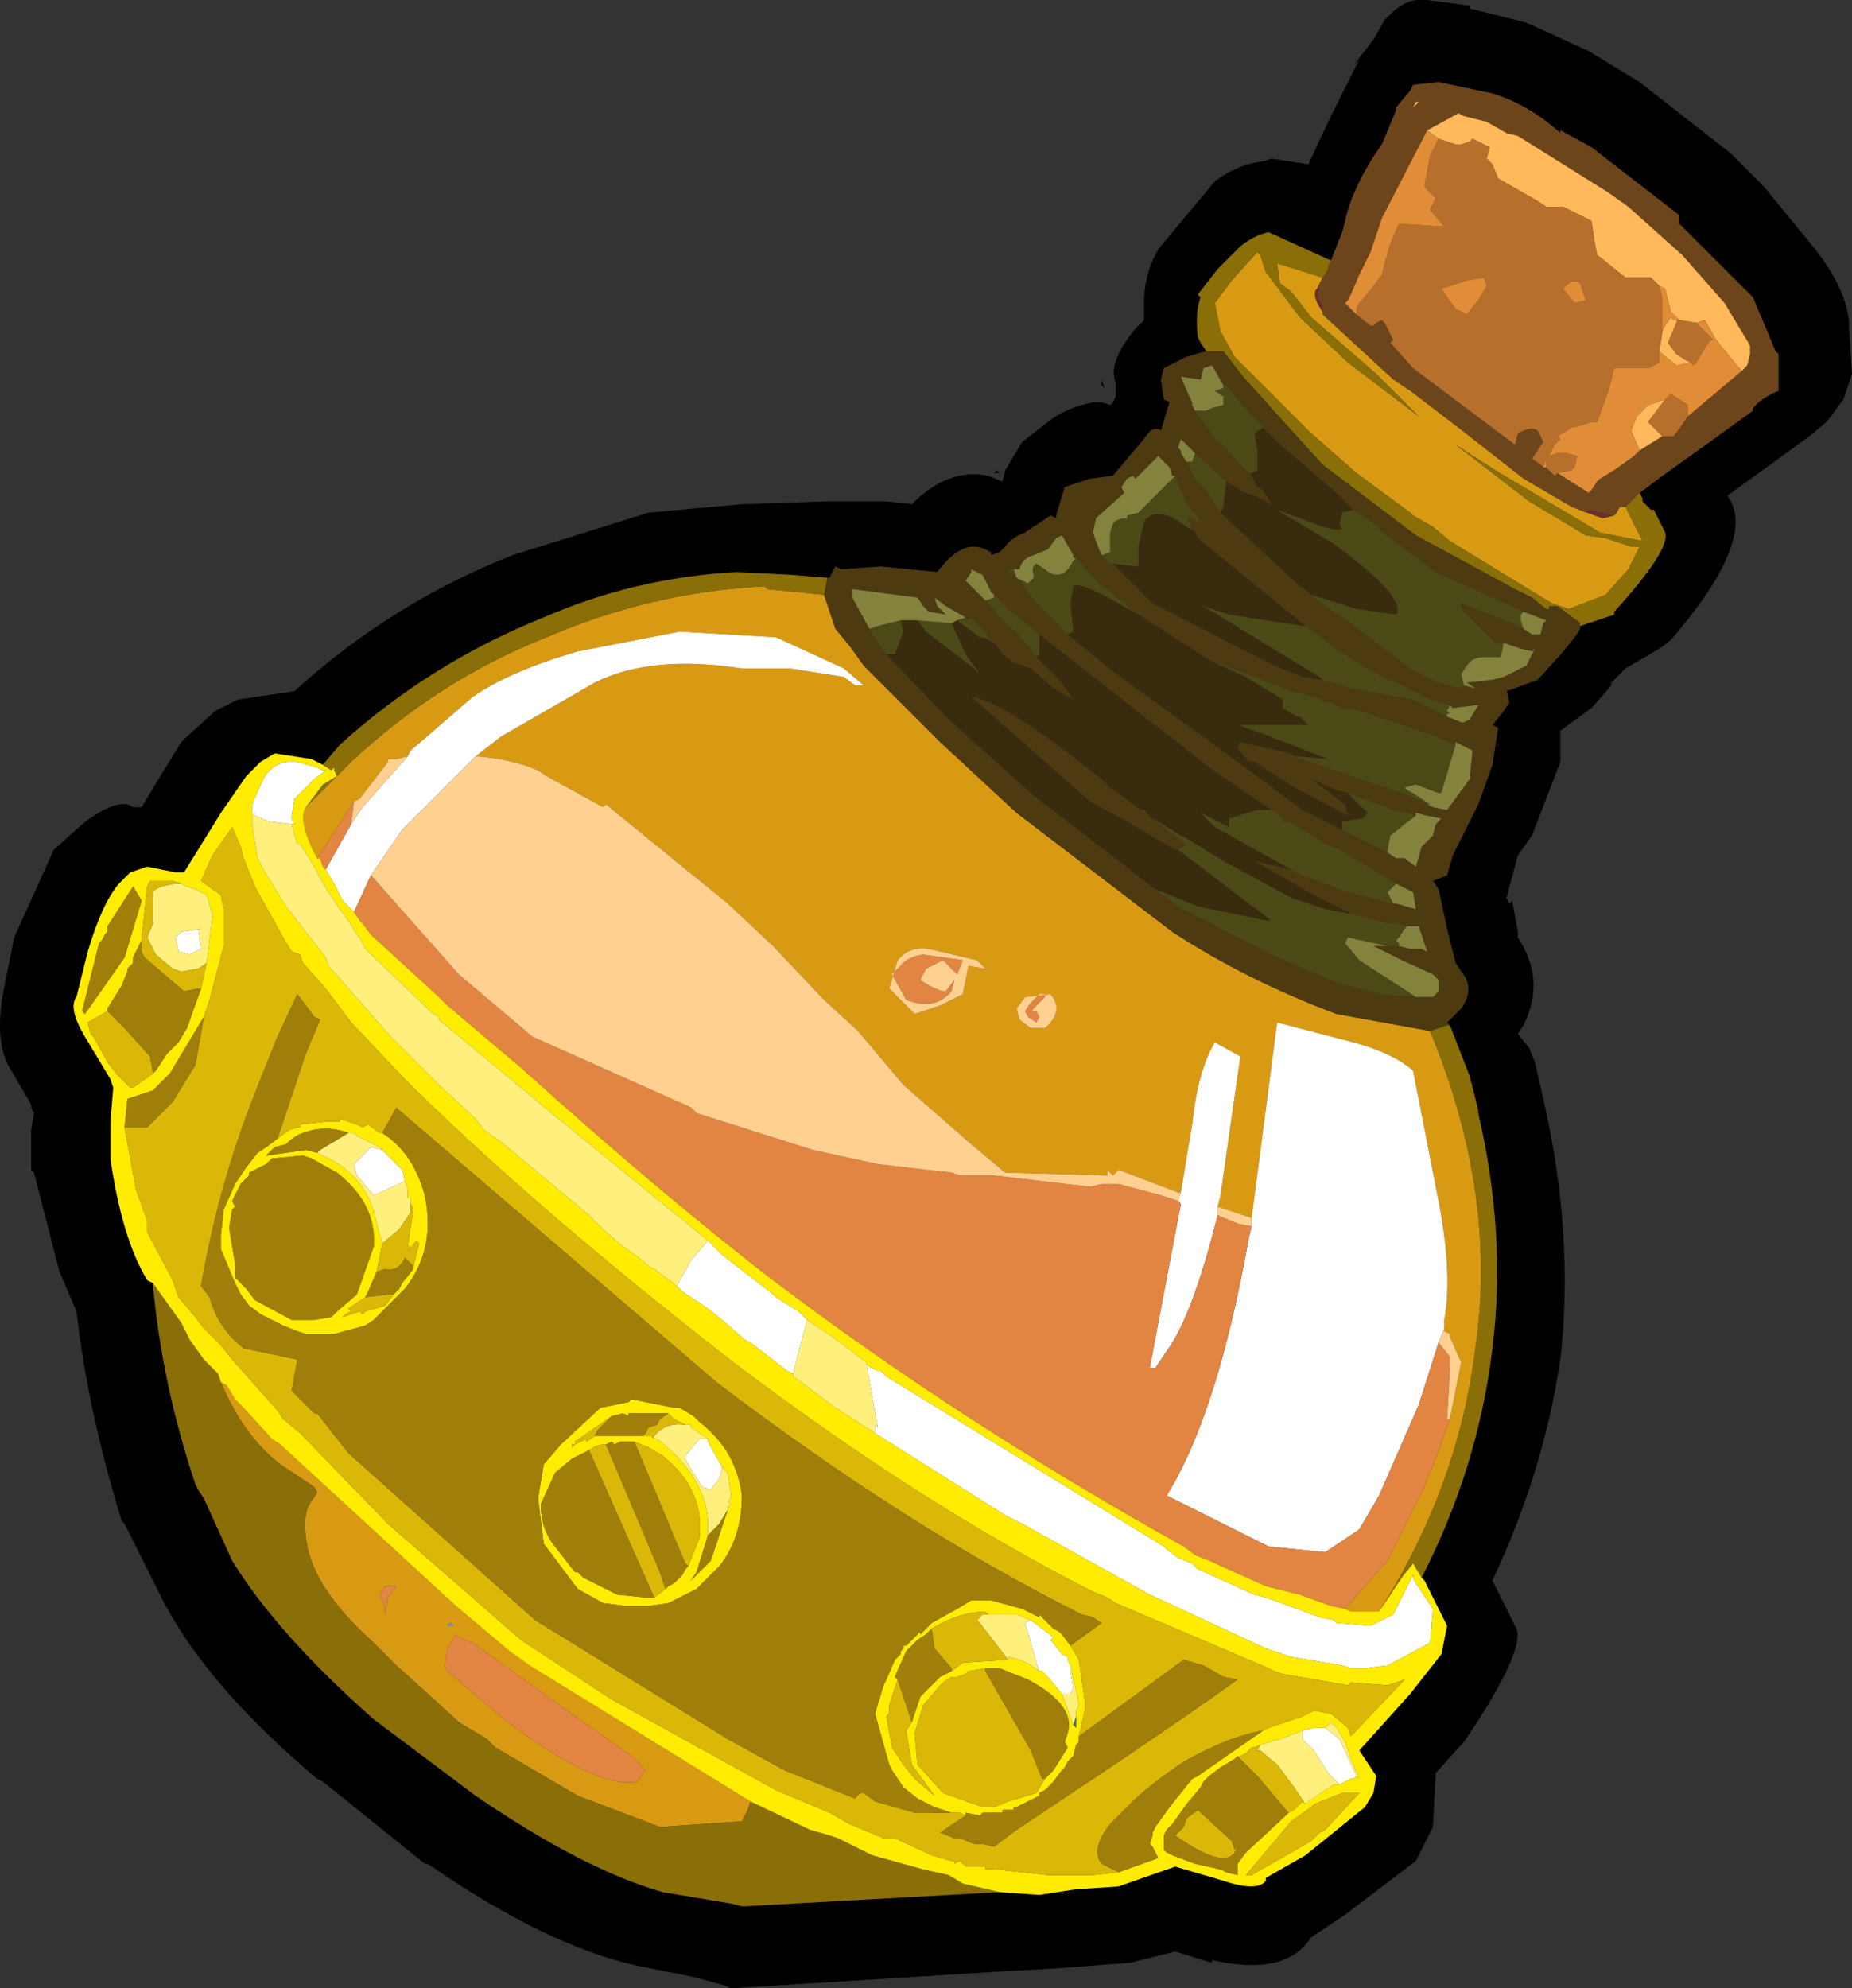 <?xml version="1.0" encoding="UTF-8" standalone="no"?>
<svg xmlns:ffdec="https://www.free-decompiler.com/flash" xmlns:xlink="http://www.w3.org/1999/xlink" ffdec:objectType="frame" height="35.1px" width="32.7px" xmlns="http://www.w3.org/2000/svg">
  <rect width="100%" height="100%" fill="#333333" stroke="none"/>
  <g transform="matrix(1.0, 0.0, 0.0, 1.0, 0.2, 0.15)">
    <use ffdec:characterId="1240" height="35.1" transform="matrix(1.0, 0.0, 0.0, 1.0, -0.2, -0.15)" width="32.7" xlink:href="#shape0"/>
  </g>
  <defs>
    <g id="shape0" transform="matrix(1.0, 0.0, 0.0, 1.0, 0.2, 0.15)">
      <path d="M25.0 -0.15 L25.75 -0.05 25.75 0.0 26.75 0.25 27.85 0.75 28.75 1.3 30.35 2.55 30.45 2.65 30.95 3.15 31.85 4.25 Q32.4 4.95 32.45 5.55 L32.45 5.65 32.5 6.45 32.35 6.9 32.05 7.3 31.75 7.55 30.3 8.6 Q30.85 9.35 29.3 11.15 L29.1 11.3 28.5 11.65 28.25 11.9 28.25 11.95 27.9 12.35 27.35 12.75 27.35 12.85 27.35 13.3 26.85 14.6 26.6 14.95 26.4 15.7 26.45 15.8 26.5 15.75 26.6 16.3 26.6 16.4 Q27.1 17.15 26.7 17.95 L26.6 18.1 26.8 18.35 26.9 18.6 27.05 19.25 Q27.6 21.65 27.35 23.85 27.05 25.85 26.15 27.75 L26.55 28.55 Q26.8 28.9 25.65 30.6 L25.6 30.65 25.15 31.15 25.1 32.1 24.8 32.7 23.55 33.65 22.95 34.05 Q22.5 34.75 21.2 34.45 L21.2 34.5 20.55 34.3 19.75 34.5 18.4 34.6 17.5 34.65 12.7 34.95 12.6 34.9 12.05 34.75 11.05 34.55 Q9.45 34.2 7.35 32.75 L7.3 32.75 5.5 31.3 5.4 31.25 Q3.5 29.65 2.7 28.15 L2.25 27.25 2.0 26.75 1.95 26.7 Q1.35 24.75 1.15 23.0 L0.85 22.3 0.4 20.55 0.35 20.5 0.35 19.85 0.35 19.8 0.4 19.5 0.35 19.4 0.35 19.35 0.0 18.75 Q-0.3 18.3 -0.15 17.4 L0.05 16.4 0.75 14.85 1.25 14.4 Q1.9 13.9 2.15 14.1 L2.3 14.1 2.6 13.6 3.0 12.95 3.05 12.9 3.6 12.4 4.0 12.2 5.0 12.05 Q6.7 10.5 8.85 9.65 L11.25 8.9 12.9 8.75 14.4 8.7 15.45 8.7 15.9 8.75 Q16.55 8.1 17.25 8.25 L17.5 8.35 17.55 8.15 17.85 7.65 18.3 7.3 Q18.55 7.1 18.9 7.0 L19.1 6.95 19.25 6.95 19.4 7.0 19.45 6.95 19.5 6.85 19.5 6.6 Q19.35 6.25 19.85 5.65 L20.0 5.5 20.0 5.2 Q20.0 4.8 20.15 4.45 L20.25 4.25 21.25 3.05 Q21.65 2.75 22.1 2.7 L22.25 2.65 22.9 2.75 23.3 1.9 23.8 0.9 23.7 1.0 24.05 0.55 24.25 0.2 24.35 0.1 Q24.65 -0.2 25.0 -0.15 M28.75 8.55 L29.15 8.25 29.85 7.75 30.75 7.1 30.75 7.05 30.85 6.95 Q31.05 6.8 31.2 6.75 L31.2 6.1 31.15 6.05 30.75 5.1 29.45 3.8 29.45 3.65 27.9 2.45 27.35 2.15 27.35 2.2 Q26.8 1.7 26.15 1.5 L25.2 1.3 24.75 1.35 24.7 1.45 24.45 1.75 24.45 1.8 24.2 2.4 Q23.7 3.1 23.55 3.75 L23.5 3.95 23.3 4.45 22.2 3.95 Q21.95 4.0 21.7 4.2 L21.3 4.6 20.95 5.05 21.0 5.1 Q20.9 5.35 20.95 5.8 L21.0 5.9 21.1 6.05 20.75 6.15 20.35 6.35 20.3 6.55 20.35 6.9 20.45 6.95 20.3 7.45 Q20.15 7.35 20.0 7.6 L19.45 8.25 19.05 8.3 18.6 8.45 18.45 8.95 18.45 9.0 18.35 8.95 17.9 9.25 Q17.65 9.35 17.55 9.5 L17.45 9.6 17.3 9.65 17.3 9.6 17.2 9.55 Q16.8 9.35 16.35 9.95 L15.35 9.85 14.65 9.9 14.55 9.85 14.45 10.05 14.4 10.05 13.8 10.0 12.8 9.95 Q11.0 10.05 9.4 10.75 7.4 11.55 5.8 13.0 L5.5 13.35 5.3 13.25 4.65 13.15 4.4 13.3 4.15 13.55 3.7 14.2 3.05 15.25 2.9 15.25 2.4 15.15 2.1 15.25 1.9 15.45 Q1.6 15.8 1.35 16.65 L1.15 17.45 Q1.0 17.65 1.3 18.15 L1.75 18.9 1.8 19.05 1.75 19.65 1.75 19.75 1.75 20.3 Q1.95 21.7 2.4 22.45 L2.5 22.5 Q2.65 24.25 3.25 26.05 L3.3 26.15 3.4 26.3 3.9 27.4 Q4.7 28.7 6.4 30.2 L8.2 31.55 Q10.1 32.85 11.5 33.25 L12.7 33.45 12.9 33.5 12.95 33.5 17.45 33.25 18.15 33.3 18.8 33.2 19.55 33.15 20.55 32.8 21.4 33.05 Q22.0 33.25 22.15 33.05 L22.15 33.0 22.85 32.6 23.9 31.75 24.05 31.5 24.1 31.2 23.8 30.75 24.7 29.75 25.25 29.05 25.35 28.55 24.95 27.75 24.9 27.7 Q25.9 25.75 26.15 23.65 26.4 21.65 25.9 19.5 L25.9 19.45 25.75 18.85 25.4 17.95 25.35 17.9 25.6 17.65 Q25.85 17.3 25.6 17.0 L25.5 16.85 25.35 16.25 25.2 15.55 25.1 15.4 25.35 15.3 25.45 14.95 25.9 14.05 26.15 13.35 26.25 12.7 26.15 12.65 26.35 12.4 26.45 12.25 26.4 12.05 26.95 11.85 27.4 11.35 27.6 11.1 27.7 10.95 27.7 10.9 28.3 10.7 28.3 10.65 Q29.3 9.55 29.2 9.25 L29.0 8.85 28.95 8.85 28.8 8.7 28.8 8.65 28.75 8.55 M19.3 6.7 L19.25 6.65 19.25 6.55 19.3 6.7 M17.45 8.2 L17.35 8.2 17.4 8.15 17.45 8.2" fill="#000000" fill-rule="evenodd" stroke="none"/>
      <path d="M30.55 6.4 L30.65 6.3 30.7 6.1 30.7 5.95 30.25 5.2 29.5 4.35 28.55 3.5 28.2 3.25 26.6 2.25 26.4 2.2 26.05 2.0 25.65 1.9 25.55 1.85 25.0 2.15 24.2 3.7 24.0 4.3 23.8 4.7 23.65 5.05 23.6 5.15 23.55 5.2 23.65 5.3 23.75 5.4 24.0 5.6 24.05 5.6 24.1 5.55 24.2 5.5 24.25 5.55 24.4 5.85 24.35 5.9 24.75 6.35 26.55 7.7 26.6 7.5 26.7 7.45 Q26.95 7.35 27.0 7.55 L27.05 7.65 26.85 7.95 27.0 8.05 27.05 8.1 27.1 8.1 27.25 8.25 27.3 8.2 27.85 8.55 27.9 8.5 28.0 8.35 28.05 8.3 28.3 8.15 28.65 7.9 28.75 7.8 29.15 7.55 29.35 7.55 29.5 7.35 29.6 7.2 30.55 6.4 M23.3 4.45 L23.5 3.95 23.55 3.75 Q23.7 3.1 24.2 2.4 L24.45 1.8 24.45 1.75 24.7 1.45 24.75 1.35 25.2 1.3 26.15 1.5 Q26.8 1.7 27.35 2.2 L27.35 2.15 27.9 2.45 29.45 3.65 29.45 3.8 30.75 5.1 31.15 6.05 31.2 6.1 31.2 6.75 Q31.05 6.8 30.85 6.95 L30.75 7.05 30.75 7.1 29.85 7.75 29.15 8.25 28.75 8.55 28.5 8.8 28.4 8.8 28.35 8.9 28.3 8.95 27.85 8.85 27.8 8.9 27.55 8.8 26.7 8.3 25.55 7.4 24.7 6.75 24.4 6.55 23.15 5.4 23.15 5.35 23.15 5.25 23.05 5.05 23.1 4.95 23.05 4.95 23.15 4.75 23.25 4.6 23.25 4.55 23.3 4.45 M24.75 1.75 L24.85 1.65 24.8 1.65 24.75 1.75" fill="#6d451b" fill-rule="evenodd" stroke="none"/>
      <path d="M25.0 2.15 L25.55 1.85 25.65 1.9 26.05 2.0 26.4 2.2 26.6 2.25 28.2 3.25 28.55 3.5 29.5 4.35 30.25 5.2 30.7 5.95 30.7 6.1 30.65 6.3 30.55 6.4 30.1 5.85 29.9 5.5 29.75 5.55 29.45 5.5 29.3 5.35 29.2 4.95 29.1 4.9 28.95 4.75 28.65 4.75 28.5 4.75 28.0 4.35 27.95 4.1 27.9 3.75 27.4 3.5 27.2 3.5 27.1 3.5 26.95 3.4 26.25 3.0 26.15 2.75 26.05 2.65 26.1 2.45 25.8 2.3 25.75 2.35 25.6 2.4 25.5 2.4 25.2 2.3 25.0 2.15 M29.15 7.55 L28.75 7.8 28.6 7.45 28.7 7.2 28.9 7.0 29.2 6.9 28.9 7.3 29.15 7.55 M29.15 5.7 L29.2 5.6 29.3 5.45 29.35 5.5 29.4 5.5 29.4 5.55 29.25 5.9 29.4 6.1 29.55 6.2 29.65 6.25 29.4 6.3 29.15 6.1 29.1 6.05 29.15 5.7 M24.75 1.75 L24.8 1.65 24.85 1.65 24.75 1.75" fill="#ffb85a" fill-rule="evenodd" stroke="none"/>
      <path d="M25.2 2.3 L25.5 2.4 25.6 2.4 25.75 2.35 25.8 2.3 26.1 2.45 26.05 2.65 26.15 2.75 26.25 3.0 26.95 3.4 27.1 3.5 27.2 3.5 27.4 3.5 27.9 3.75 27.95 4.1 28.0 4.35 28.5 4.75 28.65 4.75 28.95 4.75 29.1 4.9 29.15 5.1 29.15 5.7 29.1 6.05 29.1 6.25 28.9 6.35 28.3 6.35 28.2 6.75 28.0 7.3 27.9 7.3 27.75 7.35 27.55 7.4 27.3 7.55 27.35 7.6 27.25 7.7 27.2 7.8 27.15 7.9 27.3 7.85 27.45 7.85 27.65 7.9 27.6 8.1 27.55 8.15 27.3 8.2 27.25 8.25 27.1 8.1 27.1 7.95 27.05 8.1 27.0 8.05 26.85 7.95 27.05 7.65 27.0 7.55 Q26.95 7.35 26.7 7.45 L26.6 7.5 26.55 7.7 24.75 6.35 24.35 5.9 24.4 5.85 24.25 5.55 24.2 5.5 24.1 5.55 24.05 5.6 24.0 5.6 23.75 5.4 23.75 5.3 23.8 5.2 23.85 5.15 24.05 4.9 24.2 4.7 24.25 4.5 24.35 4.15 24.5 3.8 25.3 3.85 25.05 3.55 25.15 3.35 24.95 3.15 25.05 2.6 25.2 2.3 M29.45 5.5 L29.75 5.55 30.05 5.85 30.0 5.85 29.9 6.0 29.75 6.25 29.7 6.3 29.65 6.25 29.55 6.2 29.4 6.1 29.25 5.9 29.4 5.55 29.4 5.5 29.45 5.5 M29.6 7.2 L29.5 7.35 29.35 7.55 29.15 7.55 28.9 7.3 29.2 6.9 29.3 6.8 29.6 7.0 29.6 7.2 M27.7 4.85 Q27.55 4.75 27.4 4.95 L27.6 5.2 27.8 5.15 27.7 4.85 M25.9 5.15 L26.05 4.9 26.0 4.75 25.7 4.8 25.25 4.95 25.5 5.3 25.7 5.4 25.9 5.15" fill="#b6702b" fill-rule="evenodd" stroke="none"/>
      <path d="M25.0 2.15 L25.2 2.3 25.05 2.6 24.95 3.15 25.15 3.35 25.05 3.55 25.3 3.85 24.5 3.8 24.35 4.15 24.25 4.5 24.2 4.7 24.05 4.9 23.85 5.15 23.8 5.2 23.75 5.3 23.75 5.4 23.65 5.3 23.55 5.2 23.6 5.15 23.65 5.05 23.8 4.7 24.0 4.3 24.2 3.7 25.0 2.15 M29.1 4.9 L29.2 4.95 29.3 5.35 29.45 5.5 29.4 5.5 29.35 5.5 29.3 5.45 29.2 5.6 29.15 5.7 29.15 5.1 29.1 4.9 M29.75 5.55 L29.9 5.5 30.1 5.85 30.55 6.4 29.6 7.2 29.6 7.0 29.3 6.8 29.2 6.9 28.9 7.0 28.7 7.2 28.6 7.45 28.75 7.8 28.65 7.9 28.3 8.15 28.05 8.3 28.0 8.35 27.9 8.5 27.85 8.55 27.3 8.2 27.55 8.15 27.6 8.1 27.65 7.9 27.45 7.85 27.3 7.85 27.15 7.9 27.2 7.8 27.25 7.7 27.35 7.6 27.3 7.55 27.55 7.4 27.75 7.35 27.9 7.3 28.0 7.3 28.2 6.75 28.3 6.35 28.9 6.35 29.1 6.25 29.1 6.05 29.15 6.1 29.4 6.3 29.65 6.25 29.7 6.3 29.75 6.25 29.9 6.0 30.0 5.85 30.05 5.85 29.75 5.55 M27.1 8.1 L27.05 8.1 27.1 7.95 27.1 8.1 M25.9 5.15 L25.7 5.4 25.5 5.3 25.25 4.95 25.7 4.8 26.0 4.75 26.05 4.9 25.9 5.15 M27.7 4.85 L27.8 5.15 27.6 5.2 27.4 4.95 Q27.55 4.75 27.7 4.85" fill="#e18c36" fill-rule="evenodd" stroke="none"/>
      <path d="M23.15 4.75 L23.05 4.95 Q22.95 5.05 23.15 5.35 L23.15 5.4 24.4 6.55 24.7 6.75 25.55 7.4 26.7 8.3 27.55 8.8 28.1 9.0 28.3 8.95 28.35 8.9 28.4 8.8 28.5 8.8 28.55 8.9 28.8 9.4 28.55 9.35 28.05 9.25 26.2 8.15 25.5 7.7 26.8 8.7 27.8 9.3 28.15 9.35 28.6 9.5 28.75 9.5 28.55 9.9 28.15 10.35 27.5 10.6 27.2 10.5 25.4 9.4 25.1 9.15 24.75 8.95 24.7 8.9 23.75 8.2 23.35 7.85 22.9 7.45 21.8 6.35 21.6 6.15 21.35 5.7 21.25 5.2 21.55 4.8 22.0 4.3 22.05 4.35 22.15 4.65 22.45 5.05 22.75 5.45 23.6 6.25 24.85 7.2 24.1 6.45 22.95 5.45 22.6 5.0 22.4 4.85 22.35 4.5 23.15 4.75 M25.05 18.05 Q26.25 20.95 25.85 23.65 25.55 26.1 24.15 28.3 L23.65 28.3 23.55 28.25 24.3 27.4 24.9 26.2 25.15 25.6 25.4 24.9 25.6 23.9 25.4 23.45 25.4 23.4 25.3 23.35 25.3 23.3 25.3 23.15 Q25.45 22.35 25.2 21.05 L24.75 18.75 Q24.35 18.4 23.5 18.2 L22.35 17.9 21.9 21.35 21.3 21.15 21.35 20.95 21.7 18.5 21.25 18.25 Q20.95 18.75 20.85 19.7 L20.65 20.9 20.6 20.9 19.55 20.5 19.45 20.6 19.35 20.5 19.35 20.6 17.55 20.55 16.95 20.05 15.75 19.0 14.95 18.05 14.35 17.5 13.45 16.55 12.65 15.8 10.5 14.05 10.45 14.1 9.45 13.55 9.3 13.45 Q8.85 13.25 8.2 13.2 L8.65 12.85 10.3 11.9 Q11.3 11.4 12.9 11.65 L13.75 11.65 14.7 11.8 14.9 11.95 15.05 11.95 14.7 11.65 13.5 11.1 11.8 11.0 10.0 11.35 Q8.8 11.7 8.15 12.15 L7.05 13.1 7.0 13.2 6.8 13.25 6.65 13.25 6.65 13.3 6.15 13.95 6.05 14.0 5.4 15.0 Q5.05 14.35 5.2 14.1 L5.3 14.0 5.95 13.35 6.0 13.3 Q7.55 11.85 9.45 11.1 11.3 10.3 13.3 10.2 L13.35 10.25 14.35 10.35 14.55 10.95 14.8 11.25 15.05 11.6 15.4 11.95 15.65 12.2 16.4 12.95 17.75 14.2 20.5 16.3 Q21.8 17.15 23.4 17.75 L25.05 18.05 M3.7 24.25 L3.8 24.3 3.95 24.55 4.1 24.7 4.6 25.25 4.75 25.35 7.85 28.2 8.8 29.0 9.15 29.25 13.05 31.65 13.0 31.8 12.9 32.0 11.45 32.1 10.0 31.55 8.55 30.7 8.4 30.55 7.9 30.25 7.3 29.7 6.8 29.25 6.4 28.85 Q5.45 28.0 5.25 27.25 5.1 26.6 5.3 26.35 L5.4 26.2 5.35 26.1 4.75 25.7 Q4.1 25.2 3.7 24.25 M17.2 16.95 L17.05 16.8 16.2 16.6 Q15.85 16.55 15.65 16.8 L15.5 17.3 15.95 17.75 16.4 17.6 16.8 17.4 16.85 17.15 16.9 16.9 17.2 16.95 M17.9 17.45 L17.75 17.65 17.8 17.85 18.0 18.0 18.25 18.0 Q18.6 17.7 18.35 17.4 L17.9 17.45 M11.2 31.1 L10.95 30.85 9.05 29.5 8.15 28.85 7.9 28.75 7.85 28.7 7.7 28.95 7.65 29.25 7.7 29.35 7.75 29.4 8.7 30.2 Q10.35 31.45 11.05 31.3 L11.2 31.1 M6.8 27.85 L6.6 27.85 6.5 28.0 6.6 28.25 6.6 28.35 6.65 28.05 6.8 27.85 M7.7 28.55 L7.8 28.55 7.75 28.5 7.7 28.55" fill="#d99a13" fill-rule="evenodd" stroke="none"/>
      <path d="M28.75 8.55 L28.8 8.65 28.8 8.7 28.95 8.85 29.0 8.85 29.2 9.25 Q29.3 9.55 28.3 10.65 L28.3 10.7 27.7 10.9 27.7 10.95 27.7 10.85 27.3 10.55 27.15 10.55 27.15 10.6 27.1 10.6 26.85 10.4 26.55 10.25 24.8 9.3 23.15 8.05 22.2 7.0 21.75 6.5 21.4 6.05 21.1 6.05 21.0 5.9 20.95 5.8 Q20.9 5.35 21.0 5.1 L20.95 5.05 21.3 4.6 21.7 4.2 Q21.95 4.0 22.2 3.95 L23.3 4.45 23.25 4.55 23.25 4.6 23.15 4.75 22.35 4.5 22.4 4.85 22.6 5.0 22.95 5.45 24.1 6.45 24.85 7.2 23.6 6.25 22.75 5.45 22.45 5.05 22.15 4.65 22.05 4.35 22.0 4.3 21.55 4.8 21.25 5.2 21.35 5.7 21.6 6.15 21.8 6.35 22.9 7.45 23.35 7.85 23.75 8.2 24.7 8.9 24.75 8.95 25.1 9.15 25.4 9.4 27.2 10.5 27.5 10.6 28.15 10.35 28.55 9.9 28.75 9.5 28.6 9.5 28.15 9.35 27.8 9.3 26.8 8.7 25.5 7.7 26.2 8.15 28.05 9.25 28.55 9.35 28.8 9.4 28.55 8.9 28.5 8.8 28.75 8.55 M25.4 17.95 L25.75 18.85 25.9 19.45 25.9 19.5 Q26.4 21.65 26.15 23.65 25.9 25.75 24.9 27.7 L24.75 27.45 24.55 27.7 24.15 28.3 Q25.55 26.1 25.85 23.65 26.25 20.95 25.05 18.05 L25.35 17.95 25.4 17.95 M17.45 33.25 L12.95 33.5 12.9 33.5 12.7 33.45 11.5 33.25 Q10.1 32.85 8.2 31.55 L6.4 30.2 Q4.7 28.7 3.9 27.4 L3.4 26.3 3.3 26.15 3.25 26.05 Q2.65 24.25 2.5 22.5 L3.0 23.2 3.15 23.5 3.4 23.85 3.65 24.1 3.7 24.25 Q4.1 25.2 4.75 25.7 L5.35 26.1 5.4 26.2 5.3 26.35 Q5.1 26.6 5.25 27.25 5.45 28.0 6.4 28.85 L6.8 29.25 7.3 29.7 7.9 30.25 8.4 30.55 8.55 30.7 10.0 31.55 11.45 32.1 12.9 32.0 13.0 31.8 13.05 31.65 14.1 32.15 14.45 32.25 14.6 32.3 15.0 32.5 15.2 32.6 16.1 32.85 16.55 32.95 16.8 33.1 17.45 33.25 M5.5 13.35 L5.8 13.0 Q7.4 11.55 9.4 10.75 11.0 10.05 12.8 9.95 L13.8 10.0 14.4 10.05 14.4 10.1 14.35 10.35 13.35 10.25 13.3 10.2 Q11.3 10.3 9.45 11.1 7.55 11.85 6.0 13.3 L5.95 13.35 5.3 14.0 5.2 14.1 5.5 13.7 5.75 13.55 5.7 13.45 5.7 13.4 5.65 13.45 5.5 13.35" fill="#8a6e07" fill-rule="evenodd" stroke="none"/>
      <path d="M27.7 10.95 L27.6 11.1 27.4 11.35 26.95 11.85 26.4 12.05 26.45 12.25 26.35 12.4 26.15 12.65 26.25 12.7 26.15 13.35 25.9 14.05 25.45 14.95 25.35 15.3 25.1 15.4 25.2 15.55 25.35 16.25 25.5 16.85 25.6 17.0 Q25.85 17.3 25.6 17.65 L25.35 17.9 25.4 17.95 25.35 17.95 25.05 18.05 23.4 17.75 Q21.8 17.15 20.5 16.3 L17.75 14.2 16.4 12.95 15.65 12.2 15.4 11.95 15.05 11.6 14.8 11.25 14.55 10.95 14.35 10.35 14.4 10.1 14.4 10.05 14.45 10.05 14.55 9.85 14.65 9.9 15.35 9.85 16.35 9.95 Q16.8 9.35 17.2 9.55 L17.3 9.6 17.3 9.65 17.45 9.6 17.55 9.5 Q17.65 9.35 17.9 9.25 L18.35 8.95 18.45 9.0 18.45 8.95 18.6 8.45 19.05 8.3 19.45 8.25 20.0 7.6 Q20.15 7.35 20.3 7.45 L20.45 6.95 20.35 6.9 20.3 6.55 20.35 6.35 20.75 6.15 21.1 6.05 21.4 6.05 21.75 6.5 22.2 7.0 23.15 8.05 24.8 9.3 26.55 10.25 26.85 10.4 27.1 10.6 27.15 10.6 27.15 10.55 27.3 10.55 27.7 10.85 27.7 10.95 M23.7 8.85 L23.45 8.6 22.35 7.65 22.1 7.4 21.65 6.9 21.45 6.65 21.4 6.65 21.2 6.3 21.05 6.35 21.0 6.55 20.65 6.5 20.8 6.85 20.85 6.95 20.85 7.0 20.9 7.1 21.0 7.25 21.05 7.3 21.3 7.65 21.35 7.65 21.7 8.05 21.85 8.2 21.9 8.25 22.0 8.45 22.1 8.5 22.25 8.75 21.95 8.6 Q21.75 8.55 21.7 8.5 L21.45 8.35 20.9 7.85 20.8 7.75 20.75 7.7 20.65 7.6 20.6 7.75 20.65 7.8 20.65 7.85 20.75 8.0 20.9 8.3 21.1 8.5 21.35 8.9 22.7 10.15 22.9 10.3 22.95 10.35 23.35 10.65 23.65 10.85 24.5 11.5 Q25.0 11.9 25.6 12.0 L25.65 11.95 25.85 12.0 25.7 11.9 26.15 11.85 26.35 11.8 26.75 11.6 26.9 11.3 26.85 11.35 26.65 11.3 26.35 11.2 26.2 11.2 26.1 11.1 25.6 10.6 25.6 10.5 26.5 10.85 26.7 10.95 26.85 11.05 27.0 11.05 27.05 10.85 27.1 10.8 26.7 10.65 25.15 9.95 24.15 9.2 24.15 9.15 23.7 8.85 M20.55 8.25 L20.5 8.25 20.45 8.1 20.25 7.9 19.85 8.3 19.8 8.25 19.7 8.3 19.6 8.45 19.65 8.55 19.15 9.0 19.1 9.25 19.15 9.4 19.25 9.65 19.4 9.8 19.45 9.8 20.15 10.5 22.3 11.6 22.8 11.8 23.15 11.85 23.5 11.95 23.65 12.0 24.75 12.2 25.35 12.5 25.6 12.6 25.65 12.6 25.75 12.55 25.9 12.3 25.85 12.3 25.45 12.35 25.4 12.3 25.05 12.2 24.45 11.9 24.2 11.8 23.45 11.35 23.3 11.25 23.2 11.15 22.85 10.9 20.95 9.35 20.9 9.25 20.85 9.2 20.75 8.95 20.9 9.05 21.0 9.05 21.05 9.1 20.75 8.75 20.55 8.25 M21.15 11.5 L21.0 11.4 19.9 10.7 19.75 10.6 19.65 10.5 19.2 10.15 18.8 9.7 18.75 9.7 18.75 9.65 18.55 9.3 18.45 9.35 18.3 9.55 18.05 9.65 Q17.85 9.7 17.8 9.9 L17.7 9.9 17.6 9.9 17.85 10.15 18.1 10.5 18.65 11.05 19.45 11.7 21.45 13.15 22.8 14.15 23.5 14.5 23.9 14.7 24.0 14.75 24.1 14.8 24.3 14.9 24.45 15.0 24.6 15.0 24.8 15.15 24.9 14.8 25.1 14.6 25.15 14.4 25.25 14.3 25.0 14.25 24.8 14.2 24.8 14.25 24.65 14.2 24.4 14.15 24.15 14.05 23.6 13.85 23.4 13.8 22.95 13.6 23.55 14.05 23.6 14.25 22.65 13.75 21.95 13.3 21.85 13.3 21.65 13.05 21.7 12.95 22.6 13.15 22.65 13.2 24.7 13.9 25.0 14.05 25.1 14.1 25.35 14.15 25.75 13.6 25.8 13.1 25.5 12.95 25.5 13.0 25.15 12.85 23.8 12.4 23.5 12.35 23.4 12.3 23.3 12.25 23.15 12.25 23.15 12.2 22.6 12.05 21.15 11.5 M24.45 15.45 L23.45 14.85 23.2 14.75 23.05 14.65 22.8 14.5 22.55 14.35 22.45 14.35 22.45 14.3 22.4 14.25 22.25 14.15 21.15 13.4 20.65 13.0 20.0 12.5 18.15 11.05 17.6 10.6 17.35 10.35 17.3 10.3 17.15 10.0 17.05 9.95 16.95 9.9 16.95 9.95 16.85 10.1 17.15 10.4 17.2 10.45 17.4 10.65 17.4 10.7 17.5 10.8 17.55 10.85 17.75 11.0 18.1 11.45 18.55 11.9 18.75 12.2 18.4 12.0 18.0 11.65 17.7 11.55 17.5 11.4 17.4 11.25 16.95 10.75 16.9 10.8 16.85 10.75 16.5 10.55 16.3 10.4 16.35 10.55 16.5 10.7 16.2 10.65 16.1 10.55 16.0 10.4 14.85 10.25 14.85 10.4 15.15 10.95 15.2 11.05 15.45 11.4 16.5 12.5 18.0 13.85 20.2 15.55 20.6 15.85 22.05 16.6 22.25 16.7 23.4 17.2 24.2 17.4 24.8 17.45 24.9 17.45 25.1 17.45 25.2 17.35 25.2 17.3 25.2 17.15 25.1 17.05 24.55 16.8 24.05 16.55 24.3 16.55 24.5 16.55 24.7 16.6 24.9 16.6 25.0 16.65 24.85 16.2 24.65 16.2 24.45 16.15 24.3 16.15 24.1 16.1 23.75 16.0 23.7 16.0 23.0 15.65 21.95 15.05 22.6 15.2 22.8 15.3 23.6 15.6 23.8 15.65 24.4 15.8 24.45 15.8 24.8 15.9 24.75 15.6 24.45 15.45 M20.15 14.3 L20.75 14.75 20.7 14.8 20.6 14.85 20.55 14.85 20.2 14.65 19.7 14.35 19.05 14.0 16.95 12.15 Q17.4 12.2 18.6 13.1 L19.25 13.6 19.3 13.65 19.4 13.75 19.95 14.15 20.05 14.2 20.15 14.3" fill="#4d3a11" fill-rule="evenodd" stroke="none"/>
      <path d="M23.05 4.95 L23.1 4.95 23.05 5.05 23.15 5.25 23.15 5.35 Q22.95 5.05 23.05 4.95 M27.55 8.8 L27.8 8.9 27.85 8.85 28.3 8.95 28.1 9.0 27.55 8.8" fill="#6b2f2f" fill-rule="evenodd" stroke="none"/>
      <path d="M22.1 7.4 L22.35 7.65 23.45 8.6 23.7 8.85 23.5 8.9 23.45 9.1 23.5 9.2 23.35 9.2 23.15 9.15 22.35 8.85 23.35 9.45 Q24.65 10.4 24.45 10.7 L23.75 10.6 22.95 10.35 22.9 10.3 22.7 10.15 21.35 8.9 21.4 8.8 21.45 8.35 21.7 8.5 Q21.75 8.55 21.95 8.6 L22.25 8.75 22.1 8.5 22.0 8.45 21.9 8.25 21.85 8.2 21.9 8.2 22.0 8.15 22.0 7.8 21.95 7.5 22.1 7.4 M20.85 9.2 L20.9 9.25 20.95 9.35 22.85 10.9 22.8 10.9 21.5 10.7 21.05 10.55 23.1 11.8 23.15 11.85 22.8 11.8 22.3 11.6 20.15 10.5 19.45 9.8 19.9 9.85 19.9 9.5 20.0 9.05 Q20.25 8.75 20.75 9.15 L20.85 9.2 M21.15 11.5 L21.8 11.8 22.45 12.2 22.45 12.35 22.7 12.5 22.75 12.5 22.9 12.65 21.7 12.65 21.8 12.7 22.1 12.8 23.25 13.25 22.65 13.2 22.6 13.15 21.7 12.95 21.65 13.05 21.85 13.3 21.95 13.3 22.65 13.75 23.6 14.25 23.55 14.05 22.95 13.6 23.4 13.8 23.6 13.85 23.95 14.2 23.85 14.3 23.5 14.35 23.5 14.5 22.8 14.15 21.45 13.15 19.45 11.7 18.65 11.05 18.75 11.0 18.7 10.5 18.75 10.2 Q18.85 10.1 19.55 10.5 L19.9 10.7 21.0 11.4 21.15 11.5 M22.6 15.2 L21.95 15.05 23.0 15.65 23.7 16.0 23.75 16.0 23.2 15.9 22.6 15.7 21.4 15.05 20.75 14.65 20.65 14.6 20.15 14.3 20.05 14.2 20.0 14.15 19.95 14.15 19.4 13.75 19.3 13.65 19.25 13.6 18.6 13.1 Q17.4 12.2 16.95 12.15 L19.05 14.0 19.7 14.35 20.2 14.65 20.55 14.85 20.6 14.85 22.25 16.1 22.15 16.1 20.95 15.85 20.2 15.55 18.0 13.85 16.5 12.5 15.45 11.4 15.6 11.4 15.75 11.0 15.7 10.8 15.85 10.8 16.0 10.8 16.15 11.0 17.0 11.65 17.1 11.75 16.85 11.4 16.6 10.85 16.7 10.8 16.9 10.95 17.1 11.1 Q17.25 11.1 17.4 11.25 L17.5 11.4 17.7 11.55 18.0 11.65 18.4 12.0 18.75 12.2 18.55 11.9 18.1 11.45 18.15 11.4 18.15 11.1 18.15 11.05 20.0 12.5 20.65 13.0 21.15 13.4 22.25 14.15 22.0 14.15 21.5 14.3 21.5 14.45 21.0 14.2 21.25 14.45 22.6 15.2" fill="#392b0d" fill-rule="evenodd" stroke="none"/>
      <path d="M22.1 7.4 L21.95 7.5 22.0 7.8 22.0 8.15 21.9 8.2 21.85 8.2 21.7 8.05 21.35 7.65 21.3 7.65 21.05 7.3 21.0 7.25 20.9 7.1 21.1 7.1 21.2 7.05 21.4 7.0 21.4 6.85 21.25 6.75 21.4 6.7 21.4 6.65 21.45 6.65 21.65 6.9 22.1 7.4 M21.45 8.35 L21.4 8.8 21.35 8.9 21.1 8.5 20.9 8.3 20.75 8.0 20.85 8.0 20.9 7.85 21.45 8.35 M22.95 10.35 L23.75 10.6 24.45 10.7 Q24.65 10.4 23.35 9.45 L22.35 8.85 23.15 9.15 23.35 9.2 23.5 9.2 23.45 9.1 23.5 8.9 23.7 8.85 24.15 9.15 24.15 9.2 25.15 9.95 26.7 10.65 26.65 10.7 26.65 10.8 26.7 10.95 26.5 10.85 25.6 10.5 25.6 10.6 26.1 11.1 26.2 11.2 26.35 11.2 26.3 11.45 26.0 11.45 Q25.8 11.45 25.7 11.6 L25.6 11.75 25.65 11.95 25.6 12.0 Q25.0 11.9 24.5 11.5 L23.65 10.85 23.35 10.65 22.95 10.35 M19.25 9.65 L19.4 9.6 19.4 9.35 19.4 9.25 19.45 9.1 Q19.5 9.0 19.7 9.0 L19.7 8.95 19.9 8.9 20.0 8.8 20.05 8.75 20.55 8.25 20.75 8.75 21.05 9.1 21.0 9.05 20.9 9.05 20.75 8.95 20.85 9.2 20.75 9.15 Q20.25 8.75 20.0 9.05 L19.9 9.5 19.9 9.85 19.45 9.8 19.4 9.8 19.25 9.65 M22.85 10.9 L23.2 11.15 23.3 11.25 23.45 11.35 24.2 11.8 24.45 11.9 25.05 12.2 25.4 12.3 25.35 12.4 25.4 12.45 25.35 12.45 25.35 12.5 24.75 12.2 23.65 12.0 23.5 11.95 23.15 11.85 23.1 11.8 21.05 10.55 21.5 10.7 22.8 10.9 22.85 10.9 M22.65 13.2 L23.25 13.25 22.1 12.8 21.8 12.7 21.7 12.65 22.9 12.65 22.75 12.5 22.7 12.5 22.45 12.35 22.45 12.2 21.8 11.8 21.15 11.5 22.6 12.05 23.15 12.2 23.15 12.25 23.3 12.25 23.4 12.3 23.5 12.35 23.8 12.4 25.15 12.85 25.5 13.0 25.25 13.85 25.2 13.85 24.8 13.7 24.6 13.75 24.65 13.8 24.75 13.85 25.05 14.05 25.0 14.05 24.7 13.9 22.65 13.2 M19.9 10.7 L19.55 10.5 Q18.85 10.1 18.75 10.2 L18.7 10.5 18.75 11.0 18.65 11.05 18.1 10.5 17.85 10.15 17.6 9.9 17.7 9.9 17.75 10.05 17.95 10.15 18.05 10.05 18.05 10.0 Q18.0 9.85 18.1 9.8 L18.25 9.9 Q18.55 10.15 18.75 9.75 L18.8 9.7 19.2 10.15 19.65 10.5 19.75 10.6 19.9 10.7 M23.5 14.5 L23.5 14.35 23.85 14.3 23.95 14.2 23.6 13.85 24.15 14.05 24.4 14.15 24.65 14.2 24.8 14.25 24.6 14.4 24.35 14.6 24.3 14.85 24.3 14.9 24.1 14.8 24.0 14.75 23.9 14.7 23.5 14.5 M22.25 14.15 L22.4 14.25 22.45 14.3 22.45 14.35 22.55 14.35 22.8 14.5 23.05 14.65 23.2 14.75 23.45 14.85 24.45 15.45 24.3 15.6 24.4 15.8 23.8 15.65 23.6 15.6 22.8 15.3 22.6 15.2 21.25 14.45 21.0 14.2 21.5 14.45 21.5 14.3 22.0 14.15 22.25 14.15 M23.75 16.0 L24.1 16.1 24.3 16.15 24.45 16.15 24.65 16.2 24.6 16.25 24.5 16.4 24.45 16.45 24.5 16.5 24.5 16.55 24.3 16.55 23.6 16.4 23.55 16.5 23.8 16.8 24.65 17.35 24.8 17.45 24.2 17.4 23.4 17.2 22.25 16.7 22.05 16.6 20.6 15.85 20.2 15.55 20.95 15.85 22.15 16.1 22.25 16.1 20.6 14.85 20.7 14.8 20.75 14.75 20.15 14.3 20.65 14.6 20.75 14.65 21.4 15.05 22.6 15.7 23.2 15.9 23.75 16.0 M15.45 11.4 L15.2 11.05 15.15 10.95 15.3 10.9 15.7 10.8 15.75 11.0 15.6 11.4 15.45 11.4 M16.85 10.75 L16.9 10.8 16.95 10.75 17.4 11.25 Q17.25 11.1 17.1 11.1 L16.9 10.95 16.7 10.8 16.85 10.75 M18.1 11.45 L17.75 11.0 17.55 10.85 17.5 10.8 17.4 10.7 17.4 10.65 17.2 10.45 17.35 10.4 17.35 10.35 17.6 10.6 18.15 11.05 18.15 11.1 18.15 11.4 18.1 11.45 M16.6 10.85 L16.85 11.4 17.1 11.75 17.0 11.65 16.15 11.0 16.0 10.8 16.6 10.85" fill="#4b4a17" fill-rule="evenodd" stroke="none"/>
      <path d="M26.7 10.65 L27.1 10.8 27.05 10.85 27.0 11.05 26.85 11.05 26.7 10.95 26.65 10.8 26.65 10.7 26.7 10.65 M26.35 11.2 L26.65 11.3 26.85 11.35 26.9 11.3 26.75 11.6 26.35 11.8 26.15 11.85 25.7 11.9 25.85 12.0 25.65 11.95 25.6 11.75 25.7 11.6 Q25.8 11.45 26.0 11.45 L26.3 11.45 26.35 11.2 M21.4 6.65 L21.4 6.7 21.25 6.75 21.4 6.85 21.4 7.0 21.2 7.05 21.1 7.1 20.9 7.1 20.85 7.0 20.85 6.95 20.8 6.85 20.65 6.5 21.0 6.55 21.05 6.35 21.2 6.3 21.4 6.65 M20.75 8.0 L20.65 7.85 20.65 7.8 20.6 7.75 20.65 7.6 20.75 7.7 20.8 7.75 20.9 7.85 20.85 8.0 20.75 8.0 M19.25 9.65 L19.15 9.4 19.1 9.25 19.15 9.0 19.65 8.55 19.6 8.45 19.7 8.3 19.8 8.25 19.85 8.3 20.25 7.9 20.45 8.1 20.5 8.25 20.55 8.25 20.05 8.75 20.0 8.8 19.9 8.9 19.7 8.95 19.7 9.0 Q19.5 9.0 19.45 9.1 L19.4 9.25 19.4 9.35 19.4 9.6 19.25 9.65 M25.4 12.3 L25.45 12.35 25.85 12.3 25.9 12.3 25.75 12.55 25.65 12.6 25.6 12.6 25.35 12.5 25.35 12.45 25.4 12.45 25.35 12.4 25.4 12.3 M25.0 14.05 L25.05 14.05 24.75 13.85 24.65 13.8 24.6 13.75 24.8 13.7 25.2 13.85 25.25 13.85 25.5 13.0 25.5 12.95 25.8 13.1 25.75 13.6 25.35 14.15 25.1 14.1 25.0 14.05 M24.45 15.45 L24.75 15.6 24.8 15.9 24.45 15.8 24.4 15.8 24.3 15.6 24.45 15.45 M24.65 16.2 L24.85 16.2 25.0 16.65 24.9 16.6 24.7 16.6 24.5 16.55 24.5 16.5 24.45 16.45 24.5 16.4 24.6 16.25 24.65 16.2 M24.3 16.55 L24.05 16.55 24.55 16.8 25.1 17.05 25.2 17.15 25.2 17.3 25.2 17.35 25.1 17.45 24.9 17.45 24.8 17.45 24.65 17.35 23.8 16.8 23.55 16.5 23.6 16.4 24.3 16.55 M15.15 10.95 L14.85 10.4 14.85 10.25 16.0 10.4 16.1 10.55 16.2 10.65 16.5 10.7 16.35 10.55 16.3 10.4 16.5 10.55 16.85 10.75 16.7 10.8 16.6 10.85 16.0 10.8 15.85 10.8 15.7 10.8 15.3 10.9 15.15 10.95 M17.2 10.45 L17.15 10.4 16.85 10.1 16.95 9.95 16.95 9.9 17.05 9.95 17.15 10.0 17.3 10.3 17.35 10.35 17.35 10.4 17.2 10.45 M24.8 14.25 L24.8 14.2 25.0 14.25 25.25 14.3 25.15 14.4 25.1 14.6 24.9 14.8 24.8 15.15 24.6 15.0 24.45 15.0 24.3 14.9 24.3 14.85 24.35 14.6 24.6 14.4 24.8 14.25 M17.7 9.9 L17.8 9.9 Q17.85 9.7 18.05 9.65 L18.3 9.55 18.45 9.35 18.55 9.3 18.75 9.65 18.75 9.7 18.8 9.7 18.75 9.75 Q18.55 10.15 18.25 9.9 L18.1 9.8 Q18.0 9.85 18.05 10.0 L18.05 10.05 17.95 10.15 17.75 10.05 17.7 9.9" fill="#83833d" fill-rule="evenodd" stroke="none"/>
      <path d="M20.65 20.9 L20.85 19.7 Q20.95 18.75 21.25 18.25 L21.7 18.5 21.35 20.95 21.3 21.15 21.3 21.3 Q20.85 23.1 20.4 23.7 L20.2 24.0 20.1 24.0 20.65 21.1 20.6 21.05 20.65 20.9 M21.9 21.35 L22.35 17.9 23.5 18.2 Q24.35 18.4 24.75 18.75 L25.2 21.05 Q25.45 22.35 25.3 23.15 L25.3 23.3 25.2 23.55 24.85 24.65 24.15 26.25 23.8 26.85 23.2 27.25 22.2 27.15 20.4 26.25 Q21.3 24.8 21.85 21.7 L21.9 21.5 21.9 21.35 M7.0 13.2 L7.05 13.1 8.15 12.15 Q8.8 11.7 10.0 11.35 L11.8 11.0 13.5 11.1 14.7 11.65 15.05 11.95 14.9 11.95 14.7 11.8 13.75 11.65 12.9 11.65 Q11.3 11.4 10.3 11.9 L8.65 12.85 8.2 13.2 6.9 14.5 6.35 15.3 6.05 15.95 5.85 15.75 5.7 15.45 5.55 15.2 6.0 14.4 6.2 14.1 7.0 13.2 M4.25 14.25 L4.25 14.05 4.45 13.6 Q4.65 13.25 5.05 13.3 L5.4 13.4 5.5 13.45 5.55 13.45 5.35 13.6 5.0 13.95 4.95 14.25 4.95 14.3 5.0 14.4 4.95 14.4 4.55 14.35 4.3 14.25 4.3 14.2 4.25 14.25 M12.3 21.75 L12.55 22.0 13.45 22.7 13.5 22.75 13.9 23.0 13.95 23.05 14.05 23.15 13.8 24.1 13.7 24.05 13.05 23.55 12.95 23.5 12.55 23.15 12.3 22.95 11.85 22.65 11.75 22.55 12.0 22.1 12.3 21.75 M15.1 23.95 L15.3 24.05 15.35 24.05 15.45 24.15 20.35 27.15 20.4 27.2 20.6 27.35 20.85 27.45 20.95 27.55 21.95 28.0 22.15 28.05 22.7 28.25 23.1 28.4 23.35 28.45 23.4 28.5 24.0 28.55 24.4 28.35 24.75 27.65 24.75 27.7 24.8 27.8 25.1 28.25 25.05 28.85 24.3 29.25 23.9 29.3 23.65 29.3 23.5 29.25 22.6 29.1 22.15 28.95 20.1 28.0 17.85 26.75 17.55 26.6 15.25 25.15 15.25 25.1 15.25 25.0 15.3 25.05 15.1 23.95 M2.9 16.4 L3.0 16.3 3.35 16.25 3.3 16.25 3.35 16.6 3.15 16.7 2.95 16.65 2.9 16.4 M6.55 20.15 L6.75 20.35 6.9 20.5 6.95 20.7 6.4 20.95 6.1 20.6 6.05 20.4 6.35 20.1 6.55 20.15 M18.0 28.45 L18.4 28.75 18.35 28.8 18.55 29.05 18.65 29.1 18.65 29.15 18.7 29.25 18.7 29.35 18.75 29.65 18.7 29.75 18.65 29.75 18.55 29.75 18.3 29.45 18.2 29.35 18.15 29.35 18.1 29.2 18.0 28.85 17.9 28.5 18.0 28.45 M12.55 25.75 L12.5 25.95 12.35 26.15 12.2 26.1 11.95 25.7 11.9 25.6 11.9 25.55 12.15 25.25 12.3 25.25 12.3 25.3 12.55 25.75 M22.8 30.4 L23.0 30.35 23.2 30.35 23.45 30.55 23.75 31.2 23.7 31.25 23.65 31.25 23.45 31.35 23.4 31.3 23.25 31.15 23.0 30.75 22.8 30.55 22.8 30.4" fill="#ffffff" fill-rule="evenodd" stroke="none"/>
      <path d="M25.4 24.9 L25.15 25.6 24.9 26.2 24.3 27.4 23.55 28.25 23.3 28.2 22.75 28.0 22.55 27.95 22.35 27.9 22.15 27.85 21.15 27.4 20.9 27.3 20.7 27.15 Q16.75 24.95 13.45 22.45 11.5 20.95 9.0 18.7 L7.7 17.6 7.55 17.45 6.35 16.35 6.2 16.15 6.15 16.1 6.05 15.95 6.35 15.3 7.9 17.05 9.2 18.15 12.0 19.4 12.1 19.5 14.15 20.15 15.3 20.4 16.6 20.55 16.75 20.6 17.35 20.6 19.05 20.8 19.25 20.75 19.55 20.75 20.3 20.95 20.6 21.05 20.65 21.1 20.1 24.0 20.2 24.0 20.4 23.7 Q20.85 23.1 21.3 21.3 L21.65 21.45 21.9 21.5 21.85 21.7 Q21.3 24.8 20.4 26.25 L22.2 27.15 23.2 27.25 23.8 26.85 24.15 26.25 24.85 24.65 25.2 23.55 25.4 23.8 25.4 24.05 25.35 24.9 25.4 24.9 M5.4 15.0 L6.05 14.0 6.0 14.4 5.55 15.2 5.5 15.15 5.45 15.0 5.4 15.0 M18.2 17.4 L18.25 17.4 18.25 17.45 18.1 17.6 Q17.95 17.75 18.1 17.7 L18.15 17.8 18.1 17.9 17.95 17.8 17.9 17.7 18.0 17.55 18.15 17.4 18.2 17.4 M16.45 16.8 L16.15 16.95 16.05 17.15 Q16.35 17.35 16.5 17.35 L16.65 17.15 16.6 17.35 Q16.3 17.7 15.8 17.5 L15.55 17.05 15.7 16.9 Q15.8 16.75 16.1 16.7 L16.8 16.8 16.7 17.05 16.45 16.8 M11.2 31.1 L11.05 31.3 Q10.35 31.45 8.7 30.2 L7.75 29.4 7.7 29.35 7.65 29.25 7.7 28.95 7.85 28.7 7.9 28.75 8.15 28.85 9.05 29.5 10.95 30.85 11.2 31.1 M6.8 27.85 L6.65 28.05 6.6 28.35 6.6 28.25 6.5 28.0 6.6 27.85 6.8 27.85" fill="#e28442" fill-rule="evenodd" stroke="none"/>
      <path d="M21.3 21.15 L21.9 21.35 21.9 21.5 21.65 21.45 21.3 21.3 21.3 21.15 M25.3 23.3 L25.3 23.35 25.4 23.4 25.4 23.45 25.6 23.9 25.4 24.9 25.35 24.9 25.4 24.05 25.4 23.8 25.2 23.55 25.3 23.3 M6.05 14.0 L6.15 13.95 6.65 13.3 6.65 13.25 6.8 13.25 7.0 13.2 6.2 14.1 6.0 14.4 6.05 14.0 M8.2 13.2 Q8.85 13.25 9.3 13.45 L9.45 13.55 10.45 14.1 10.5 14.05 12.65 15.8 13.45 16.55 14.35 17.5 14.95 18.05 15.75 19.0 16.95 20.05 17.55 20.55 19.35 20.6 19.35 20.5 19.45 20.6 19.55 20.5 20.6 20.9 20.65 20.9 20.6 21.05 20.3 20.95 19.55 20.75 19.25 20.75 19.05 20.8 17.35 20.6 16.75 20.6 16.6 20.55 15.3 20.4 14.15 20.15 12.1 19.5 12.0 19.4 9.2 18.15 7.9 17.05 6.35 15.3 6.9 14.5 8.2 13.2 M17.2 16.95 L16.9 16.9 16.85 17.15 16.8 17.4 16.4 17.6 15.95 17.75 15.5 17.3 15.65 16.8 Q15.85 16.55 16.2 16.6 L17.05 16.8 17.2 16.95 M16.45 16.8 L16.7 17.05 16.8 16.8 16.1 16.7 Q15.8 16.75 15.7 16.9 L15.55 17.05 15.8 17.5 Q16.3 17.7 16.6 17.35 L16.65 17.15 16.5 17.35 Q16.35 17.35 16.05 17.15 L16.15 16.95 16.45 16.8 M18.2 17.4 L18.15 17.4 18.0 17.55 17.9 17.7 17.95 17.8 18.1 17.9 18.15 17.8 18.1 17.7 Q17.95 17.75 18.1 17.6 L18.25 17.45 18.25 17.4 18.2 17.4 M17.9 17.45 L18.35 17.4 Q18.6 17.7 18.25 18.0 L18.0 18.0 17.8 17.85 17.75 17.65 17.9 17.45" fill="#ffd08f" fill-rule="evenodd" stroke="none"/>
      <path d="M24.9 27.7 L24.95 27.75 25.35 28.55 25.25 29.05 24.7 29.75 23.8 30.75 24.1 31.2 24.05 31.5 23.9 31.75 22.85 32.6 22.15 33.0 22.15 33.05 Q22.0 33.25 21.4 33.05 L20.55 32.8 19.55 33.15 18.8 33.2 18.15 33.3 17.45 33.25 16.8 33.1 16.55 32.95 16.1 32.85 15.2 32.6 15.0 32.5 14.6 32.3 14.45 32.25 14.1 32.15 13.05 31.65 9.15 29.25 8.8 29.0 7.85 28.2 4.75 25.35 4.6 25.25 4.1 24.7 3.95 24.55 3.8 24.3 3.7 24.25 3.65 24.1 3.4 23.85 3.15 23.5 3.0 23.2 2.5 22.5 2.4 22.45 Q1.95 21.7 1.75 20.3 L1.75 19.75 1.75 19.65 1.8 19.05 1.75 18.9 1.3 18.15 Q1.0 17.65 1.15 17.45 L1.35 16.65 Q1.6 15.8 1.9 15.45 L2.1 15.25 2.4 15.15 2.9 15.25 3.05 15.25 3.7 14.2 4.15 13.55 4.4 13.3 4.65 13.15 5.3 13.25 5.5 13.35 5.65 13.45 5.7 13.4 5.7 13.45 5.75 13.55 5.5 13.7 5.2 14.1 Q5.05 14.35 5.4 15.0 L5.45 15.0 5.5 15.15 5.55 15.2 5.7 15.45 5.85 15.75 6.05 15.95 6.15 16.1 6.2 16.15 6.35 16.35 7.55 17.45 7.7 17.6 9.0 18.7 Q11.5 20.95 13.45 22.45 16.75 24.95 20.7 27.15 L20.9 27.3 21.15 27.4 22.15 27.85 22.35 27.9 22.55 27.95 22.75 28.0 23.3 28.2 23.55 28.25 23.65 28.3 24.15 28.3 24.55 27.7 24.75 27.45 24.9 27.7 M4.95 14.4 L5.0 14.4 4.95 14.3 4.95 14.25 5.0 13.95 5.35 13.6 5.55 13.45 5.5 13.45 5.4 13.4 5.05 13.3 Q4.65 13.25 4.45 13.6 L4.25 14.05 4.25 14.25 4.25 14.35 4.25 14.4 4.3 14.7 4.35 15.0 4.45 15.2 4.85 15.85 5.55 16.75 5.6 16.9 6.7 18.15 7.55 19.0 8.2 19.6 8.35 19.8 8.7 20.05 10.2 21.3 10.5 21.6 10.8 21.85 11.15 22.1 11.25 22.2 11.35 22.25 11.75 22.55 11.85 22.65 12.3 22.95 12.55 23.15 12.95 23.5 13.05 23.55 13.7 24.05 13.8 24.1 13.8 24.15 13.95 24.25 14.15 24.4 14.55 24.7 15.25 25.15 17.55 26.6 17.85 26.75 20.1 28.0 22.15 28.95 22.6 29.1 23.5 29.25 23.65 29.3 23.9 29.3 24.3 29.25 25.05 28.85 25.1 28.25 24.8 27.8 24.75 27.7 24.75 27.65 24.4 28.35 24.0 28.55 23.4 28.5 23.35 28.45 23.1 28.4 22.7 28.25 22.15 28.05 21.95 28.0 20.95 27.55 20.85 27.45 20.6 27.35 20.4 27.2 20.35 27.15 15.45 24.15 15.35 24.05 15.3 24.05 15.1 23.95 15.1 23.9 14.9 23.75 14.5 23.45 14.05 23.15 13.95 23.05 13.9 23.0 13.5 22.75 13.45 22.7 12.55 22.0 12.3 21.75 9.6 19.55 7.55 17.85 7.55 17.8 7.45 17.75 6.25 16.6 6.15 16.4 6.1 16.35 5.95 16.1 5.8 15.9 5.6 15.6 5.45 15.35 5.35 15.15 5.1 14.75 5.05 14.75 4.95 14.4 M22.1 30.4 L22.2 30.35 22.35 30.3 22.8 30.15 23.0 30.05 23.3 30.1 23.6 30.35 23.65 30.5 24.6 29.5 24.3 29.6 23.65 29.55 23.6 29.6 22.45 29.4 22.3 29.35 22.2 29.3 21.85 29.15 19.5 28.15 19.35 28.05 19.1 27.95 Q16.05 26.4 12.75 23.9 9.4 21.3 7.15 19.1 L7.1 19.05 6.9 18.85 6.0 17.9 5.55 17.3 5.15 16.85 5.1 16.7 4.95 16.65 4.8 16.4 4.3 15.5 4.1 15.0 4.05 14.8 3.9 14.45 3.55 14.95 3.35 15.4 3.7 15.65 3.75 15.9 3.75 16.55 3.5 17.5 3.4 17.8 2.8 18.8 2.5 19.1 2.05 19.25 2.0 19.75 2.2 20.85 2.4 21.4 2.4 21.6 2.85 22.45 2.95 22.75 3.25 23.1 3.4 23.3 3.65 23.55 3.7 23.6 3.9 23.85 4.7 24.75 4.8 24.9 5.1 25.15 6.65 26.75 9.0 28.8 10.6 29.85 13.5 31.45 14.45 31.85 14.8 32.05 15.4 32.3 15.6 32.3 16.25 32.6 16.6 32.7 16.65 32.7 16.65 32.75 16.75 32.7 16.85 32.8 17.2 32.8 17.2 32.85 17.4 32.85 18.3 32.95 19.1 32.95 19.55 32.9 20.25 32.65 20.15 32.45 20.1 32.4 20.15 32.25 20.15 32.2 20.2 32.1 20.45 31.75 20.85 31.25 20.95 31.2 22.1 30.4 M16.6 31.85 L16.3 31.75 16.0 31.6 15.75 31.4 15.55 31.1 15.5 31.0 15.25 30.1 15.4 29.6 15.45 29.5 15.6 29.15 15.7 29.05 15.7 29.0 15.75 28.95 15.75 28.9 15.8 28.9 16.05 28.65 16.05 28.7 16.1 28.65 16.25 28.5 16.7 28.25 16.95 28.1 17.25 28.1 17.3 28.1 17.85 28.25 18.15 28.4 18.15 28.35 18.4 28.6 18.5 28.65 18.55 28.7 18.7 28.9 18.85 29.15 18.95 29.85 18.95 30.05 18.85 30.5 18.85 30.6 18.8 30.65 18.75 30.85 18.65 30.95 18.6 31.05 18.55 31.1 18.4 31.3 18.25 31.45 18.15 31.5 18.15 31.55 17.95 31.65 17.75 31.75 17.7 31.75 17.7 31.8 17.5 31.8 17.5 31.85 17.15 31.85 17.1 31.9 16.85 31.85 16.85 31.9 16.75 31.85 16.6 31.85 M6.55 19.85 Q7.1 20.2 7.3 20.95 7.5 21.9 6.95 22.6 L6.4 23.15 6.25 23.25 5.7 23.4 5.3 23.4 5.25 23.4 5.2 23.4 5.05 23.35 4.8 23.25 4.4 23.05 4.2 22.9 4.05 22.7 3.95 22.5 3.7 21.9 3.7 21.65 3.75 21.2 3.95 20.75 4.15 20.45 4.35 20.2 4.5 20.1 4.7 19.95 4.9 19.8 5.05 19.75 5.1 19.75 5.1 19.7 5.55 19.65 5.8 19.65 5.8 19.6 6.1 19.7 6.2 19.75 6.3 19.7 6.5 19.85 6.55 19.85 M3.0 15.45 L2.85 15.4 2.4 15.4 2.45 15.4 2.4 15.5 2.3 16.4 2.3 16.45 2.2 16.65 2.15 16.75 2.15 16.8 2.15 16.85 2.05 16.95 2.05 17.0 1.95 17.25 1.7 17.65 1.7 17.7 1.35 17.9 1.4 18.1 1.45 18.15 1.7 18.6 1.85 18.8 2.0 18.95 2.1 19.05 2.15 19.05 2.5 18.8 2.55 18.75 2.65 18.6 2.75 18.45 2.8 18.4 2.85 18.35 2.95 18.25 3.1 18.0 3.35 17.3 3.45 16.85 3.55 16.0 3.45 15.65 3.35 15.6 3.25 15.55 3.1 15.5 3.0 15.45 M2.3 15.75 L2.15 15.5 1.7 16.2 1.7 16.3 1.65 16.35 1.6 16.45 1.55 16.5 1.25 17.7 1.3 17.75 2.0 16.75 2.3 15.75 M5.95 19.85 Q5.55 19.7 5.15 19.85 5.0 19.9 4.85 20.05 L4.65 20.1 4.5 20.25 5.2 20.15 5.4 20.2 5.5 20.25 Q6.3 20.6 6.45 21.45 L6.55 21.8 6.45 22.3 6.3 22.65 6.25 22.75 5.95 22.95 6.0 23.0 5.9 23.05 5.85 23.1 6.15 23.0 6.2 23.05 6.25 23.0 6.6 22.9 6.75 22.7 6.85 22.6 6.9 22.5 7.1 22.25 7.1 22.2 7.2 21.8 7.15 21.75 7.0 21.95 7.05 21.85 7.0 21.85 7.1 21.2 7.05 21.1 7.05 21.0 7.0 21.0 7.0 20.85 6.95 20.7 6.9 20.5 6.75 20.35 6.55 20.15 6.5 20.1 6.4 20.05 6.1 19.9 6.05 19.85 5.95 19.85 M4.5 20.4 L4.4 20.45 4.2 20.55 4.2 20.6 4.05 20.75 3.9 21.05 3.95 21.15 3.9 21.2 3.85 21.5 3.85 21.55 3.95 22.15 3.95 22.2 3.95 22.4 4.15 22.6 4.3 22.8 4.95 23.15 5.2 23.15 5.35 23.15 5.65 23.1 5.75 23.0 6.1 22.7 6.4 21.85 Q6.45 21.1 5.75 20.55 L5.3 20.3 5.15 20.25 4.6 20.3 4.5 20.4 M10.9 24.6 L10.95 24.55 11.45 24.65 11.7 24.7 11.8 24.7 12.05 24.85 12.15 24.95 Q12.8 25.45 12.9 26.25 12.9 27.0 12.5 27.5 L12.1 27.9 11.6 28.15 11.25 28.2 10.85 28.2 10.45 28.15 10.0 27.9 9.4 27.1 9.3 26.3 9.4 25.7 9.7 25.35 10.4 24.7 10.65 24.65 10.9 24.6 M18.0 28.45 L17.75 28.35 17.65 28.35 17.25 28.35 17.2 28.3 Q16.75 28.3 16.25 28.6 L16.15 28.7 16.0 28.8 15.85 28.95 15.8 29.0 15.6 29.45 15.65 29.5 15.5 29.95 15.5 30.1 15.45 30.15 15.55 30.7 15.75 31.0 15.95 31.25 16.3 31.55 15.9 31.0 15.8 30.4 15.9 30.25 16.05 29.8 16.4 29.45 16.6 29.35 16.8 29.2 17.6 29.15 17.6 29.1 Q17.9 29.15 18.15 29.35 L18.2 29.35 18.3 29.45 18.55 29.75 18.75 30.3 18.8 30.35 18.8 30.25 18.8 30.15 18.8 30.1 18.8 30.05 18.85 29.95 18.8 29.7 18.7 29.25 18.65 29.15 18.65 29.1 18.55 29.05 18.35 28.8 18.4 28.75 18.0 28.45 M18.25 31.25 L18.4 31.1 18.65 30.7 18.6 30.6 18.65 30.45 Q18.8 29.95 17.95 29.5 L17.45 29.3 17.3 29.3 17.2 29.3 16.9 29.35 16.85 29.4 16.7 29.45 16.65 29.45 16.6 29.45 16.45 29.55 16.1 29.95 15.95 30.45 16.0 31.0 16.45 31.5 17.15 31.75 17.35 31.75 17.6 31.65 18.1 31.5 18.25 31.25 M12.65 26.5 L12.65 26.45 12.7 26.4 12.65 26.35 12.7 26.3 12.7 26.2 12.65 25.85 12.55 25.75 12.3 25.3 12.3 25.25 12.0 25.05 12.0 25.0 11.9 25.0 11.7 24.9 11.6 24.8 11.25 24.8 11.0 24.8 10.9 24.8 10.9 24.85 10.8 24.8 10.6 24.85 9.95 25.3 9.95 25.35 10.15 25.25 10.15 25.3 10.3 25.2 10.35 25.2 11.15 25.2 11.3 25.2 11.35 25.25 11.4 25.25 Q12.25 25.9 12.3 26.7 L12.3 26.95 12.1 27.6 12.0 27.75 12.35 27.4 12.65 26.5 M11.95 27.5 L12.15 27.0 Q12.25 26.15 11.5 25.55 L11.25 25.4 11.0 25.3 10.75 25.3 10.65 25.35 10.6 25.3 10.5 25.35 10.45 25.35 Q10.35 25.35 10.2 25.45 L9.9 25.6 9.6 25.85 9.35 26.4 Q9.35 26.85 9.6 27.15 L9.95 27.6 10.0 27.6 10.1 27.7 10.7 28.0 11.2 28.05 11.25 28.05 11.35 28.05 11.55 27.9 11.6 27.85 11.7 27.8 11.85 27.65 11.9 27.55 11.95 27.5 M9.95 25.35 L9.9 25.35 9.9 25.4 9.95 25.35 M21.65 30.85 L21.6 30.9 21.35 31.05 21.15 31.2 21.05 31.3 21.0 31.4 20.75 31.7 20.5 32.05 20.45 32.1 20.4 32.15 20.35 32.25 20.35 32.5 20.4 32.55 20.5 32.6 20.9 32.75 21.35 32.85 21.45 32.9 21.65 32.95 21.65 32.75 21.8 32.55 22.5 31.9 22.55 31.85 22.65 31.8 22.8 31.65 22.85 31.7 22.9 31.65 23.35 31.35 23.45 31.35 23.65 31.25 23.7 31.25 23.75 31.2 23.8 31.25 23.65 30.9 23.55 30.6 23.4 30.35 23.3 30.25 23.2 30.35 23.0 30.35 22.8 30.4 22.4 30.55 22.05 30.65 21.95 30.7 21.9 30.7 21.8 30.8 21.7 30.85 21.65 30.85 M23.5 31.5 L23.0 31.7 22.95 31.75 22.6 32.0 21.8 32.95 21.9 32.95 22.95 32.35 23.0 32.3 23.1 32.2 23.2 32.15 23.8 31.5 23.5 31.5" fill="#ffec00" fill-rule="evenodd" stroke="none"/>
      <path d="M4.95 14.4 L5.05 14.75 5.1 14.75 5.35 15.15 5.45 15.35 5.6 15.6 5.8 15.9 5.95 16.1 6.1 16.35 6.15 16.4 6.25 16.6 7.45 17.75 7.55 17.8 7.55 17.85 9.6 19.55 12.3 21.75 12.0 22.1 11.75 22.55 11.35 22.25 11.25 22.2 11.15 22.1 10.8 21.85 10.5 21.6 10.2 21.3 8.7 20.05 8.35 19.8 8.2 19.6 7.55 19.0 6.7 18.15 5.6 16.9 5.55 16.75 4.85 15.85 4.45 15.2 4.35 15.0 4.3 14.7 4.25 14.4 4.25 14.35 4.25 14.25 4.3 14.2 4.3 14.25 4.55 14.35 4.95 14.4 M14.05 23.15 L14.5 23.45 14.9 23.75 15.1 23.9 15.1 23.95 15.3 25.05 15.25 25.0 15.25 25.1 15.25 25.15 14.55 24.7 14.15 24.4 13.95 24.25 13.8 24.15 13.8 24.1 14.05 23.15 M3.0 15.45 L3.1 15.5 3.25 15.55 3.35 15.6 3.45 15.65 3.55 16.0 3.45 16.85 3.3 16.95 3.0 17.0 2.85 16.95 2.55 16.7 2.4 16.4 2.5 16.15 2.5 15.6 Q2.55 15.5 2.9 15.45 L3.0 15.45 M2.9 16.4 L2.95 16.65 3.15 16.7 3.35 16.6 3.3 16.25 3.35 16.25 3.0 16.3 2.9 16.4 M5.95 19.85 L6.05 19.85 6.1 19.9 6.4 20.05 6.5 20.1 6.55 20.15 6.35 20.1 6.05 20.4 6.1 20.6 6.4 20.95 6.95 20.7 7.0 20.85 7.0 21.0 7.05 21.0 7.05 21.1 7.05 21.25 6.85 21.55 6.55 21.8 6.45 21.45 Q6.3 20.6 5.5 20.25 L5.4 20.2 5.45 20.15 5.95 19.85 M17.25 28.35 L17.65 28.35 17.75 28.35 18.0 28.45 17.9 28.5 18.0 28.85 18.1 29.2 18.15 29.35 Q17.9 29.15 17.6 29.1 L17.6 29.15 17.1 28.5 17.05 28.45 17.15 28.35 17.25 28.35 M18.7 29.25 L18.8 29.7 18.85 29.95 18.8 30.05 18.8 30.1 18.8 30.15 18.75 30.3 18.55 29.75 18.65 29.75 18.7 29.75 18.75 29.65 18.7 29.35 18.7 29.25 M12.55 25.75 L12.65 25.85 12.7 26.2 12.7 26.3 12.65 26.35 12.7 26.4 12.65 26.45 12.65 26.5 12.5 26.75 12.3 26.95 12.3 26.7 Q12.25 25.9 11.4 25.25 L11.35 25.25 11.35 25.2 Q11.55 24.95 11.9 25.0 L12.0 25.0 12.0 25.05 12.3 25.25 12.15 25.25 11.9 25.55 11.9 25.6 11.95 25.7 12.2 26.1 12.35 26.15 12.5 25.95 12.55 25.75 M22.05 30.65 L22.4 30.55 22.8 30.4 22.8 30.55 23.0 30.75 23.25 31.15 23.4 31.3 23.45 31.35 23.35 31.35 22.9 31.65 22.85 31.7 22.65 31.4 22.35 31.0 22.05 30.75 22.0 30.75 22.05 30.65 M23.2 30.35 L23.3 30.25 23.4 30.35 23.55 30.6 23.65 30.9 23.8 31.25 23.75 31.2 23.45 30.55 23.2 30.35" fill="#fff07e" fill-rule="evenodd" stroke="none"/>
      <path d="M3.4 17.8 L3.5 17.5 3.75 16.55 3.75 15.9 3.7 15.65 3.35 15.4 3.55 14.95 3.9 14.45 4.05 14.8 4.1 15.0 4.3 15.5 4.8 16.4 4.95 16.65 5.1 16.7 5.15 16.85 5.55 17.3 6.0 17.9 6.9 18.85 7.1 19.05 7.15 19.1 Q9.4 21.3 12.75 23.9 16.05 26.4 19.1 27.95 L19.35 28.05 19.5 28.15 21.85 29.15 22.2 29.3 22.3 29.35 22.45 29.4 23.6 29.6 23.65 29.55 24.3 29.6 24.6 29.5 23.65 30.5 23.6 30.35 23.3 30.1 23.0 30.05 22.8 30.15 22.35 30.3 22.2 30.35 22.1 30.4 Q21.5 30.5 20.7 30.95 20.1 31.35 19.75 31.7 L19.4 32.05 Q19.05 32.5 19.25 32.75 L19.35 32.8 19.55 32.9 19.1 32.95 18.3 32.95 17.4 32.85 17.2 32.85 17.2 32.8 16.85 32.8 16.75 32.7 16.65 32.75 16.65 32.7 16.6 32.7 16.25 32.6 15.6 32.3 15.4 32.3 14.8 32.05 14.45 31.85 13.5 31.45 10.6 29.85 9.0 28.8 6.65 26.75 5.1 25.15 4.8 24.9 4.7 24.75 3.9 23.85 3.7 23.6 3.65 23.55 3.4 23.3 3.25 23.1 2.95 22.75 2.85 22.45 2.4 21.6 2.4 21.4 2.2 20.85 2.0 19.75 2.4 19.75 2.85 19.3 3.25 18.65 3.4 17.8 M4.7 19.95 L5.2 18.45 5.45 17.85 5.35 17.8 5.05 17.4 4.7 18.15 4.5 18.65 4.3 19.15 Q3.65 20.8 3.35 22.55 L3.5 22.75 Q3.65 23.3 4.1 23.65 L5.05 23.85 4.95 24.4 5.35 24.8 5.4 24.8 5.95 25.5 9.25 28.45 12.65 30.55 13.65 31.1 14.9 31.6 Q14.95 31.5 15.05 31.5 L15.25 31.65 15.95 31.85 16.6 31.85 16.75 31.85 16.85 31.9 16.4 32.2 16.65 32.3 16.75 32.3 17.0 32.4 17.15 32.4 17.35 32.45 17.75 32.15 19.7 30.85 20.8 30.1 21.65 29.5 21.4 29.45 21.05 29.25 20.7 29.15 18.85 30.5 18.95 30.05 18.95 29.85 18.85 29.15 18.7 28.9 19.25 28.5 19.1 28.4 18.9 28.35 Q15.8 26.8 12.45 24.25 L6.85 19.45 6.8 19.4 6.55 19.85 6.5 19.85 6.3 19.7 6.2 19.75 6.1 19.7 5.8 19.6 5.8 19.65 5.55 19.65 5.1 19.7 5.1 19.75 5.05 19.75 4.9 19.8 4.7 19.95 M2.3 16.45 L2.3 16.4 2.4 15.5 2.45 15.4 2.4 15.4 2.85 15.4 3.0 15.45 2.9 15.45 Q2.55 15.5 2.5 15.6 L2.5 16.15 2.4 16.4 2.55 16.7 2.85 16.95 3.0 17.0 3.3 16.95 3.45 16.85 3.35 17.3 3.3 17.3 3.05 17.35 2.35 16.75 2.3 16.65 2.3 16.45 M2.5 18.8 L2.15 19.05 2.1 19.05 2.0 18.95 1.85 18.8 1.7 18.6 1.45 18.15 1.4 18.1 1.35 17.9 1.7 17.7 2.0 18.0 2.45 18.5 2.5 18.8 M7.05 21.1 L7.1 21.2 7.0 21.85 7.05 21.85 7.0 21.95 7.15 21.75 7.2 21.8 7.1 22.2 6.95 22.05 Q6.85 22.3 6.6 22.25 L6.45 22.3 6.55 21.8 6.85 21.55 7.05 21.25 7.05 21.1 M6.75 22.7 L6.6 22.9 6.25 23.0 6.2 23.05 6.15 23.0 5.85 23.1 5.9 23.05 6.0 23.0 5.95 22.95 6.25 22.75 6.65 22.7 6.75 22.7 M17.6 29.15 L16.8 29.2 16.6 29.35 16.6 29.3 16.3 28.95 16.25 28.6 Q16.75 28.3 17.2 28.3 L17.25 28.35 17.15 28.35 17.05 28.45 17.1 28.5 17.6 29.15 M15.9 30.25 L15.8 30.4 15.9 31.0 16.3 31.55 15.95 31.25 15.75 31.0 15.55 30.7 15.45 30.15 15.5 30.1 15.5 29.95 15.65 29.5 15.9 30.25 M18.25 31.25 L18.1 31.5 17.6 31.65 17.35 31.75 17.15 31.75 16.45 31.5 16.0 31.0 15.95 30.45 16.1 29.95 16.45 29.55 16.6 29.45 16.65 29.45 16.7 29.45 16.85 29.4 16.9 29.35 17.2 29.3 17.2 29.35 18.0 30.75 18.2 31.25 18.25 31.25 M11.9 25.0 Q11.55 24.95 11.35 25.2 L11.35 25.25 11.3 25.2 11.15 25.2 11.2 25.15 11.25 25.05 11.4 25.0 11.45 24.9 11.6 24.8 11.7 24.9 11.9 25.0 M10.6 24.85 L10.55 24.9 10.35 25.1 10.3 25.2 10.15 25.3 10.15 25.25 9.95 25.35 9.95 25.3 10.6 24.85 M11.0 25.3 L11.25 25.4 11.5 25.55 Q12.25 26.15 12.15 27.0 L11.95 27.5 11.9 27.45 11.4 26.25 11.0 25.3 M11.55 27.9 L11.35 28.05 10.2 25.45 Q10.35 25.35 10.45 25.35 L10.5 25.35 11.45 27.6 11.55 27.9 M9.95 25.35 L9.9 25.4 9.9 25.35 9.95 25.35 M21.65 30.85 L21.7 30.85 21.8 30.8 21.9 30.7 21.95 30.7 22.05 30.65 22.0 30.75 22.05 30.75 22.35 31.0 22.65 31.4 22.85 31.7 22.8 31.65 22.65 31.8 22.55 31.85 22.0 31.2 21.75 30.95 21.7 30.9 21.65 30.85 M23.5 31.5 L23.8 31.5 23.2 32.15 23.1 32.2 23.0 32.3 22.95 32.35 21.9 32.95 21.8 32.95 22.6 32.0 22.95 31.75 23.0 31.7 23.5 31.5 M20.7 32.1 L20.75 31.95 20.95 31.8 21.55 32.35 21.6 32.5 21.65 32.45 21.6 32.55 Q21.4 32.85 20.55 32.25 L20.7 32.1" fill="#dbb708" fill-rule="evenodd" stroke="none"/>
      <path d="M22.1 30.4 L20.95 31.2 20.85 31.25 20.45 31.75 20.2 32.1 20.15 32.2 20.15 32.25 20.1 32.4 20.15 32.45 20.25 32.65 19.55 32.9 19.35 32.8 19.25 32.75 Q19.05 32.5 19.4 32.05 L19.75 31.7 Q20.1 31.35 20.7 30.95 21.5 30.5 22.1 30.4 M2.0 19.75 L2.05 19.25 2.5 19.1 2.8 18.8 3.4 17.8 3.25 18.65 2.85 19.3 2.4 19.75 2.0 19.75 M16.6 31.85 L15.95 31.85 15.25 31.65 15.05 31.5 Q14.95 31.5 14.9 31.6 L13.65 31.1 12.65 30.55 9.25 28.45 5.95 25.5 5.4 24.8 5.35 24.8 4.95 24.4 5.05 23.85 4.1 23.65 Q3.65 23.3 3.5 22.75 L3.35 22.55 Q3.65 20.8 4.3 19.15 L4.5 18.65 4.7 18.15 5.05 17.4 5.35 17.8 5.45 17.85 5.2 18.45 4.7 19.95 4.5 20.1 4.35 20.2 4.15 20.45 3.95 20.75 3.75 21.2 3.7 21.65 3.7 21.9 3.95 22.5 4.05 22.7 4.2 22.9 4.4 23.05 4.8 23.25 5.05 23.35 5.2 23.4 5.25 23.4 5.3 23.4 5.7 23.4 6.25 23.25 6.4 23.15 6.95 22.6 Q7.5 21.9 7.3 20.95 7.1 20.2 6.55 19.85 L6.8 19.4 6.85 19.45 12.45 24.25 Q15.8 26.8 18.9 28.35 L19.1 28.4 19.25 28.5 18.7 28.9 18.55 28.7 18.5 28.65 18.4 28.6 18.15 28.35 18.15 28.4 17.85 28.25 17.3 28.1 17.25 28.1 16.95 28.1 16.7 28.25 16.25 28.5 16.1 28.65 16.05 28.7 16.05 28.65 15.8 28.9 15.75 28.9 15.75 28.95 15.7 29.0 15.7 29.05 15.6 29.15 15.45 29.5 15.4 29.6 15.25 30.1 15.5 31.0 15.55 31.1 15.75 31.4 16.0 31.6 16.3 31.75 16.6 31.85 M3.35 17.3 L3.1 18.0 2.95 18.25 2.85 18.35 2.8 18.4 2.75 18.45 2.65 18.6 2.55 18.75 2.5 18.8 2.45 18.5 2.0 18.0 1.7 17.7 1.7 17.65 1.95 17.25 2.05 17.0 2.05 16.95 2.15 16.85 2.15 16.8 2.15 16.75 2.2 16.65 2.3 16.45 2.3 16.65 2.35 16.75 3.05 17.35 3.3 17.3 3.35 17.3 M2.3 15.75 L2.0 16.75 1.3 17.75 1.25 17.7 1.55 16.5 1.6 16.45 1.65 16.35 1.7 16.3 1.7 16.2 2.15 15.5 2.3 15.75 M5.4 20.2 L5.2 20.15 4.5 20.25 4.65 20.1 4.85 20.05 Q5.0 19.9 5.15 19.85 5.55 19.7 5.95 19.85 L5.45 20.15 5.4 20.2 M7.1 22.2 L7.1 22.25 6.9 22.5 6.85 22.6 6.75 22.7 6.65 22.7 6.25 22.75 6.3 22.65 6.45 22.3 6.6 22.25 Q6.85 22.3 6.95 22.05 L7.1 22.2 M4.5 20.4 L4.6 20.3 5.15 20.25 5.3 20.3 5.75 20.55 Q6.45 21.1 6.4 21.85 L6.1 22.7 5.75 23.0 5.65 23.1 5.35 23.15 5.2 23.15 4.95 23.15 4.3 22.8 4.15 22.6 3.95 22.4 3.95 22.2 3.95 22.15 3.85 21.55 3.85 21.5 3.9 21.2 3.95 21.15 3.9 21.05 4.05 20.75 4.2 20.6 4.2 20.55 4.4 20.45 4.5 20.4 M10.9 24.6 L10.65 24.65 10.4 24.7 9.7 25.35 9.4 25.7 9.3 26.3 9.4 27.1 10.0 27.9 10.45 28.15 10.85 28.2 11.25 28.2 11.6 28.15 12.1 27.9 12.5 27.5 Q12.9 27.0 12.9 26.25 12.8 25.45 12.15 24.95 L12.05 24.85 11.8 24.7 11.7 24.7 11.45 24.65 10.95 24.55 10.9 24.6 M16.6 29.35 L16.4 29.45 16.05 29.8 15.9 30.25 15.65 29.5 15.6 29.45 15.8 29.0 15.85 28.95 16.0 28.8 16.15 28.7 16.25 28.6 16.3 28.95 16.6 29.3 16.6 29.35 M17.2 29.3 L17.3 29.3 17.45 29.3 17.95 29.5 Q18.8 29.95 18.65 30.45 L18.6 30.6 18.65 30.7 18.4 31.1 18.25 31.25 18.2 31.25 18.0 30.75 17.2 29.35 17.2 29.3 M18.85 30.5 L20.7 29.15 21.05 29.25 21.4 29.45 21.65 29.5 20.8 30.1 19.7 30.85 17.75 32.15 17.35 32.45 17.15 32.4 17.0 32.4 16.75 32.3 16.65 32.3 16.4 32.2 16.85 31.9 16.85 31.85 17.1 31.9 17.15 31.85 17.5 31.85 17.5 31.8 17.7 31.8 17.7 31.75 17.75 31.75 17.95 31.65 18.15 31.55 18.15 31.5 18.25 31.45 18.4 31.3 18.55 31.1 18.6 31.05 18.65 30.95 18.75 30.85 18.8 30.65 18.85 30.6 18.85 30.5 M12.3 26.95 L12.5 26.75 12.65 26.5 12.35 27.4 12.0 27.75 12.1 27.6 12.3 26.95 M11.6 24.8 L11.45 24.9 11.4 25.0 11.25 25.05 11.2 25.15 11.15 25.2 10.35 25.2 10.3 25.2 10.35 25.1 10.55 24.9 10.6 24.85 10.8 24.8 10.9 24.85 10.9 24.8 11.0 24.8 11.25 24.8 11.6 24.8 M11.95 27.5 L11.9 27.55 11.85 27.65 11.7 27.8 11.6 27.85 11.55 27.9 11.45 27.6 10.5 25.35 10.6 25.3 10.65 25.35 10.75 25.3 11.0 25.3 11.4 26.25 11.9 27.45 11.95 27.5 M11.35 28.05 L11.25 28.05 11.2 28.05 10.7 28.0 10.1 27.7 10.0 27.6 9.95 27.6 9.6 27.15 Q9.35 26.85 9.35 26.4 L9.6 25.85 9.9 25.6 10.2 25.45 11.35 28.05 M22.55 31.85 L22.5 31.9 21.8 32.55 21.65 32.75 21.65 32.95 21.45 32.9 21.35 32.85 20.9 32.75 20.5 32.6 20.4 32.55 20.35 32.5 20.35 32.25 20.4 32.15 20.45 32.1 20.5 32.05 20.75 31.7 21.0 31.4 21.05 31.3 21.15 31.2 21.35 31.05 21.6 30.9 21.65 30.85 21.7 30.9 21.75 30.95 22.0 31.2 22.55 31.85 M20.7 32.1 L20.55 32.25 Q21.4 32.85 21.6 32.55 L21.65 32.45 21.6 32.5 21.55 32.35 20.95 31.8 20.75 31.95 20.7 32.1" fill="#9f7f09" fill-rule="evenodd" stroke="none"/>
      <path d="M19.95 14.15 L20.0 14.15 20.05 14.2 19.95 14.15" fill="#823535" fill-rule="evenodd" stroke="none"/>
      <path d="M18.8 30.15 L18.8 30.25 18.8 30.35 18.75 30.3 18.8 30.15" fill="#587474" fill-rule="evenodd" stroke="none"/>
      <path d="M7.7 28.55 L7.75 28.5 7.8 28.55 7.7 28.55" fill="#668cff" fill-rule="evenodd" stroke="none"/>
    </g>
  </defs>
</svg>
